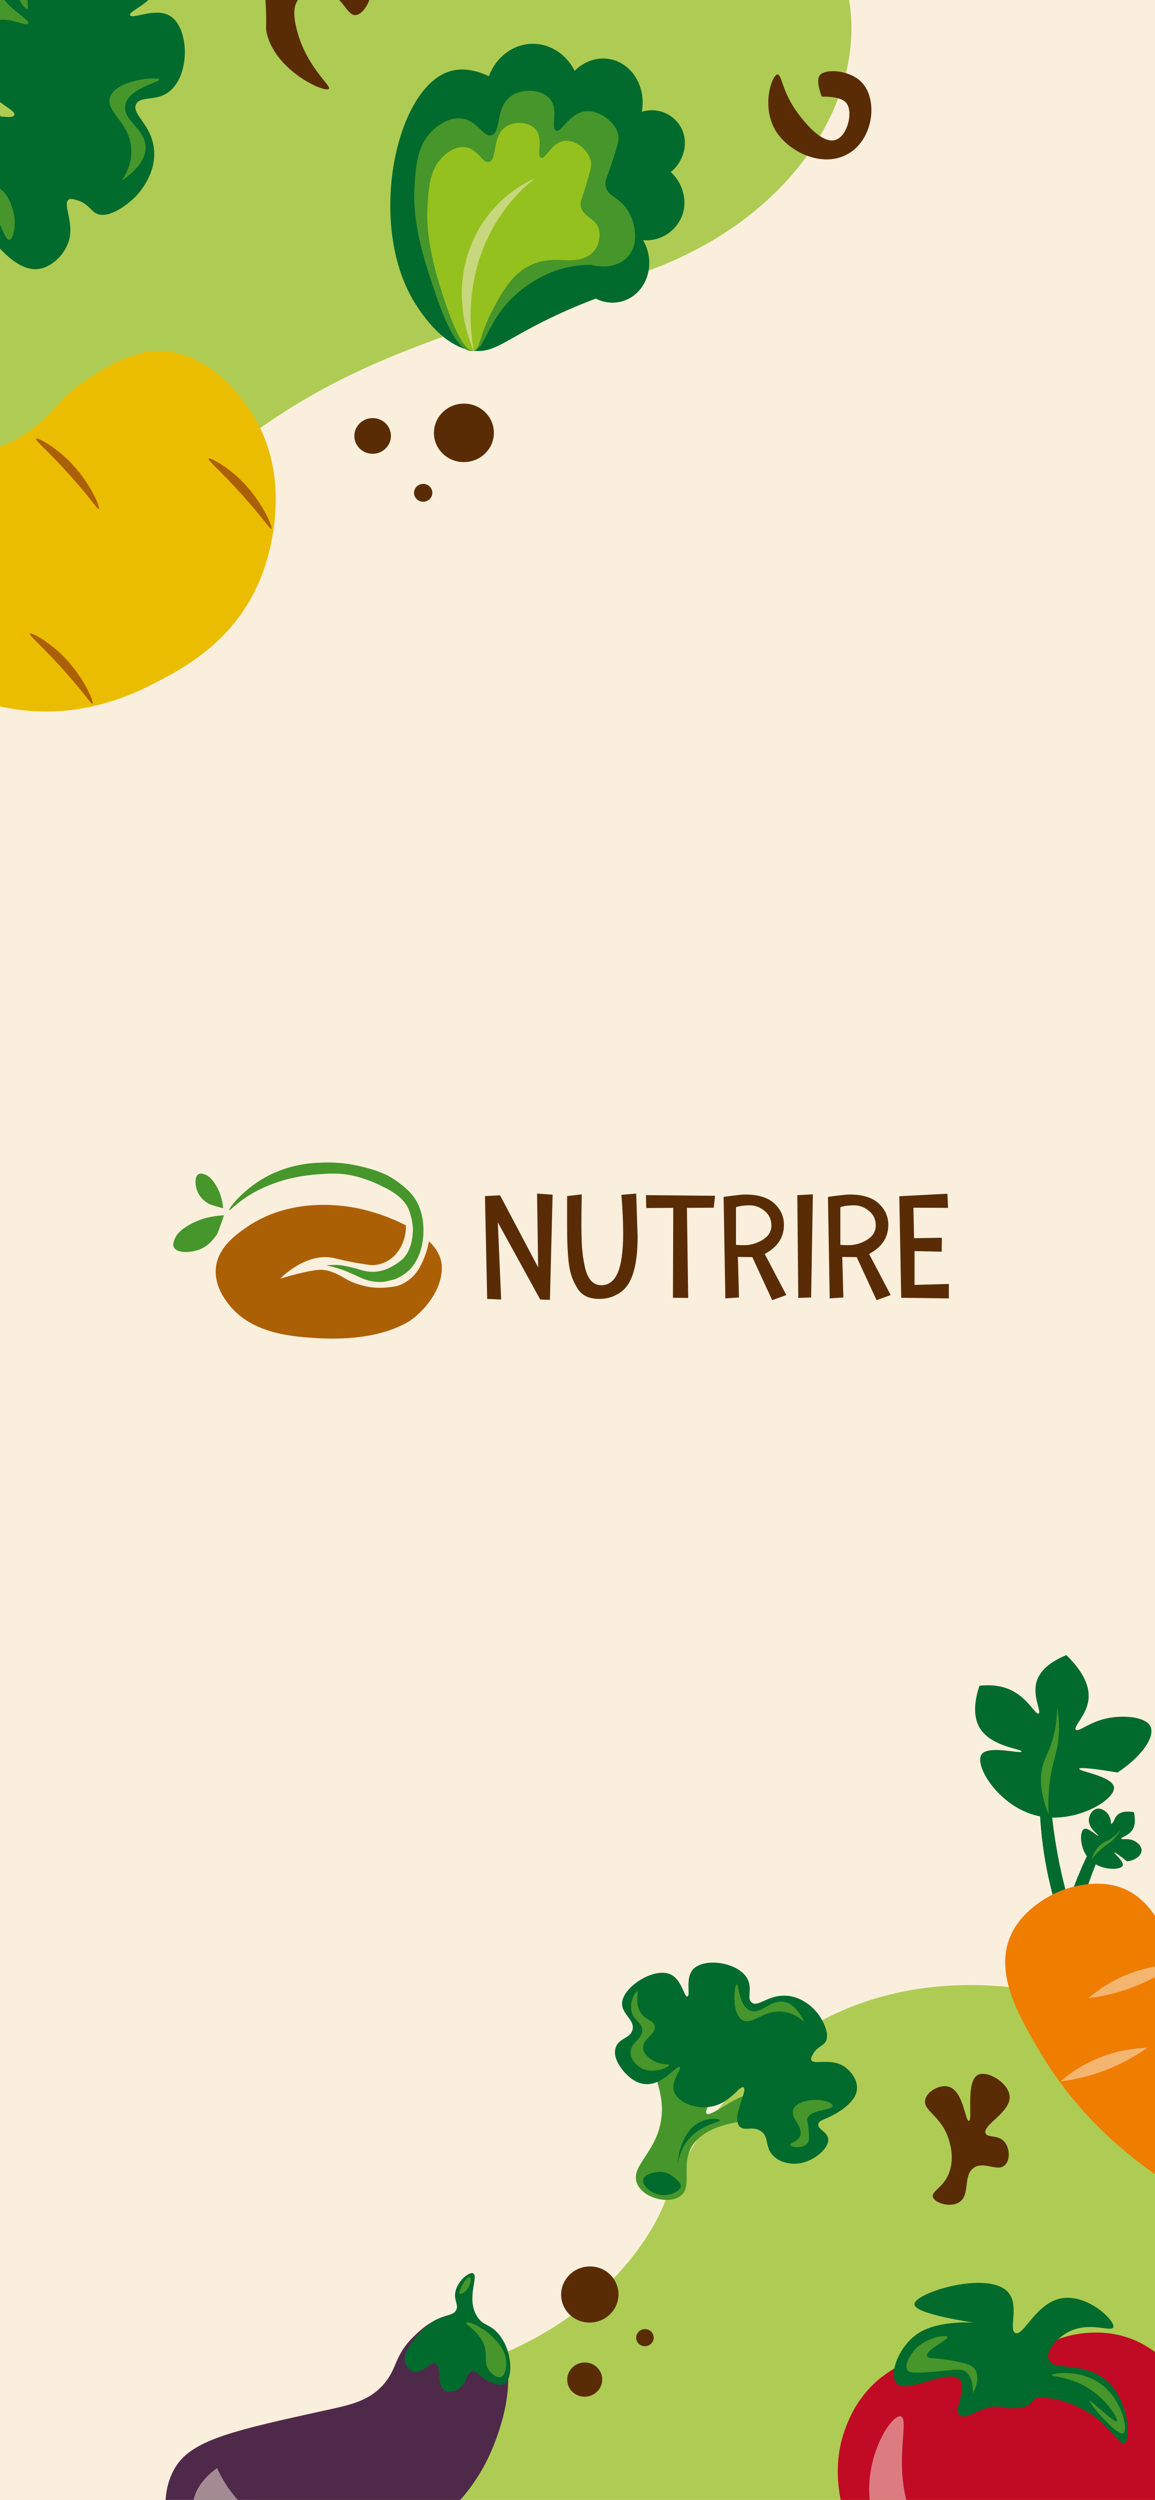 <svg width="1284" height="2778" viewBox="0 0 1284 2778" fill="none" xmlns="http://www.w3.org/2000/svg">
<g clip-path="url(#clip0_60_26)">
<rect width="1284" height="2778" fill="#FAEFDC"/>
<path d="M760.183 2402.77C751.633 2418.27 744.221 2434.29 737.619 2450.64C722.896 2486.98 658.674 2596.8 488.791 2638.87C123.051 2729.44 228.187 3121.34 600.515 3119.08C972.844 3116.82 1007.62 3133.03 1255.28 3236.29C1502.94 3339.55 1836.15 3082.31 1584.06 2533.35C1457.25 2256.99 967.352 2026.45 760.183 2402.77Z" fill="#AECC53"/>
<path d="M416.422 -287.547C426.894 -275.983 436.465 -263.652 445.386 -250.813C465.262 -222.279 542.651 -141.345 699.906 -149.299C1038.46 -166.436 1020.98 212.043 693.512 309.878C366.045 407.713 338.593 431.523 140.788 590.237C-57.017 748.952 -398.84 608.391 -282.284 50.12C-223.698 -230.903 162.562 -568.348 416.422 -287.547Z" fill="#AECC53"/>
<path d="M1155.53 1992.01C1159.09 1979.26 1162.65 1966.51 1166.21 1953.75C1166.08 1977.24 1167.38 2003.3 1171.11 2031.41C1178.62 2088.29 1193.73 2136.29 1208.99 2173.68C1205.09 2175.74 1201.19 2177.81 1197.3 2179.87C1185.01 2153.7 1171.87 2119.06 1163.67 2077.13C1157.36 2044.94 1155.48 2016.02 1155.53 1992.01Z" fill="#006B2D"/>
<path d="M1214.51 2049.93C1223.53 2040.04 1232.57 2030.18 1241.56 2020.32C1230.73 2041.28 1219.98 2065.19 1210.47 2091.94C1191.23 2146.11 1182.85 2195.61 1179.45 2235.69C1175.02 2235.85 1170.55 2236 1166.12 2236.16C1167.07 2207.41 1171.1 2170.71 1182.89 2129.63C1191.97 2098.08 1203.48 2071.38 1214.51 2049.93Z" fill="#006B2D"/>
<path d="M1316.85 2223.72C1325.03 2262.87 1333.45 2335.74 1302.76 2428.69C1219.89 2375.79 1177.22 2315.99 1156.28 2280.4C1132.69 2240.39 1104.11 2191.88 1124.3 2149.19C1139.7 2116.59 1176.61 2102.09 1179.89 2100.84C1188.9 2097.45 1217.7 2087.91 1244.81 2097.07C1293.86 2113.65 1308.03 2181.55 1316.85 2223.72Z" fill="#EF7D00"/>
<path d="M1269.08 2055.98C1269.1 2061.5 1262.53 2067.46 1252.76 2068.36C1245.99 2062.92 1239.63 2058.11 1239 2058.73C1238.15 2059.62 1250.09 2068.72 1248.03 2073.21C1245.69 2078.34 1224.63 2078.83 1212.45 2067.57C1200.06 2056.13 1199.66 2035.16 1205.06 2032.49C1209.74 2030.16 1220.14 2040.83 1220.95 2039.9C1221.7 2039.03 1210.53 2032.16 1210.43 2022.86C1210.39 2017.55 1213.9 2011.07 1219.42 2009.93C1224.19 2008.93 1228.93 2012.29 1231.34 2015.25C1236.13 2021.15 1234.66 2029.06 1236 2029.17C1237.44 2029.28 1237.41 2021.24 1242.42 2016.68C1247.1 2012.44 1254.56 2012.7 1260.53 2013.74C1262.12 2020.64 1262.65 2028.99 1257.89 2034.8C1253.55 2040.08 1246.06 2041.71 1246.52 2043.23C1246.96 2044.72 1253.86 2042.18 1260.65 2045.48C1264.42 2047.28 1269.1 2051.33 1269.08 2055.98Z" fill="#006B2D"/>
<path d="M1278.84 1918.28C1284.43 1929.36 1270.29 1951.16 1242.42 1969.65C1220.48 1966.05 1200.24 1963.3 1199.72 1965.49C1198.99 1968.47 1237.06 1973.74 1238.41 1986.16C1239.96 2000.28 1194.44 2027.43 1153.04 2017.74C1110.99 2007.88 1082.7 1962.27 1091.1 1949.67C1098.33 1938.81 1135.03 1949.39 1135.57 1946.37C1136.13 1943.36 1103.72 1941.38 1090.29 1921.87C1080.42 1907.49 1083.91 1888.07 1088.85 1873.26C1099.52 1872.06 1113.36 1872.34 1126.21 1879.26C1143.6 1888.62 1151.16 1905.76 1154.6 1904.09C1158.17 1902.38 1147.54 1885.3 1152.36 1868.72C1156.77 1853.56 1172.46 1844.5 1185.42 1839.17C1199.48 1852.89 1212.58 1870.72 1209.92 1889.48C1207.51 1906.54 1192.84 1918.85 1196.01 1922.09C1198.91 1925.08 1210.54 1913.87 1229.95 1909.59C1247.84 1905.62 1273.32 1907.36 1278.84 1918.28Z" fill="#006B2D"/>
<path opacity="0.5" d="M1306.69 2182.96C1297.59 2189.45 1286.33 2196.37 1272.87 2202.55C1248.76 2213.67 1226.5 2218.34 1209.99 2220.43C1221 2210.97 1240.28 2197.02 1267.81 2189.05C1282.68 2184.71 1296.09 2183.28 1306.69 2182.96Z" fill="#FAEFDC"/>
<path d="M1175.08 1896.92C1176.22 1902.76 1177.53 1911.67 1177.3 1922.5C1176.93 1938.79 1173.33 1950.21 1171.2 1958.27C1167.84 1971.16 1164.51 1990.38 1165.79 2016.39C1154.2 1987.78 1156.36 1969.07 1160.76 1957.06C1163.11 1950.73 1166.28 1945.64 1169.61 1934.76C1174.33 1919.4 1175.13 1905.98 1175.08 1896.92Z" fill="#46962B"/>
<path d="M1245.9 2033.39C1244.8 2035.38 1242.94 2038.32 1240.19 2041.44C1236.01 2046.16 1232.11 2048.66 1229.46 2050.55C1225.26 2053.55 1219.49 2058.43 1213.36 2066.38C1217.07 2055.23 1222.36 2050.21 1226.66 2047.72C1228.93 2046.4 1231.16 2045.66 1234.84 2043.25C1240.06 2039.81 1243.65 2036.07 1245.9 2033.39Z" fill="#46962B"/>
<path opacity="0.5" d="M1275.42 2275.55C1266.31 2282.03 1255.05 2288.95 1241.6 2295.13C1217.49 2306.25 1195.23 2310.92 1178.71 2313.01C1189.72 2303.55 1209.01 2289.61 1236.53 2281.63C1251.38 2277.31 1264.78 2275.86 1275.42 2275.55Z" fill="#FAEFDC"/>
<path d="M1342.81 2729.78C1345.16 2783.82 1319.26 2822.96 1307.57 2838.21C1269.41 2887.91 1215.08 2901 1181.83 2909.03C1150.81 2916.5 1103.93 2927.81 1049.64 2907.75C1034.67 2902.22 979.597 2880.89 949.872 2822.25C944.003 2810.65 917.055 2754.1 941.241 2694.68C945.716 2683.68 957.122 2656.76 986.412 2636.92C993.52 2632.12 1031.95 2606.11 1071.22 2616.97C1094.13 2623.31 1102.17 2638.05 1120.7 2634.79C1134.01 2632.45 1136.74 2623.65 1151.08 2612.91C1177.09 2593.4 1213.47 2588.28 1242.25 2594.41C1272.7 2600.91 1291.92 2619.42 1300.88 2628.29C1339.29 2666.24 1342.16 2715.03 1342.81 2729.78Z" fill="#C10B25"/>
<path d="M1115.76 2674.98C1092.63 2670.1 1075.26 2690.63 1067.21 2684.06C1058.97 2677.29 1075.77 2654.69 1067.08 2644.62C1054.8 2630.41 1008.6 2661.31 996.619 2648.4C987.723 2638.8 998.996 2606.45 1021.45 2592.39C1044.91 2577.72 1083.88 2581.04 1083.54 2581.05C1083.54 2581.05 1017.25 2571.84 1016.57 2560.68C1015.8 2547.93 1099.94 2521.93 1121.23 2547.82C1133.37 2562.62 1120.81 2589.21 1128.86 2592.51C1138.25 2596.36 1151.38 2558.83 1180.37 2553.9C1209.47 2548.98 1240.5 2579.29 1237.6 2586.19C1235.18 2591.92 1210.6 2578.89 1187.08 2591.68C1174.82 2598.35 1162.49 2612.3 1165.7 2621.59C1170.31 2634.85 1201.6 2624.12 1226.45 2642.43C1255.46 2663.78 1257.87 2711.59 1249.92 2715.15C1243.89 2717.84 1234.82 2693.86 1203.57 2677.19C1179.01 2664.08 1151.45 2661.21 1148.68 2667.09C1144.86 2675.28 1130.19 2678.01 1115.76 2674.98Z" fill="#006B2D"/>
<path opacity="0.5" d="M1021.79 2812.43C1057.56 2872.04 1132.26 2883.01 1128.92 2892.92C1126.24 2900.87 1076.42 2899.28 1034.51 2874.03C1025.53 2868.63 975.091 2838.26 967.295 2781.33C960.311 2730.45 990.771 2682.84 1001.22 2685.09C1013.27 2687.71 986.497 2753.6 1021.79 2812.43Z" fill="#FAEFDC"/>
<path opacity="0.5" d="M1277.24 2822.61C1304.69 2783.89 1295.12 2739.71 1302.04 2739.52C1307.71 2739.39 1318.23 2768.8 1311.16 2796.47C1305.97 2816.85 1292.68 2830.57 1286.51 2836.98C1282.96 2840.63 1275.77 2847.55 1265.07 2854.16C1244.63 2866.78 1220.12 2872.89 1218.46 2869.53C1216.44 2865.47 1253.58 2856.04 1277.24 2822.61Z" fill="#FAEFDC"/>
<path d="M1053.24 2596.85C1051.92 2594.03 1027.6 2596.94 1014.86 2613.62C1013.99 2614.76 1004.41 2627.54 1008.78 2633.8C1010.5 2636.28 1014.36 2637.71 1040.6 2635.32C1062.28 2633.35 1067.75 2631.62 1073.16 2635.23C1077.34 2638.03 1081.77 2644.28 1081.65 2659.71C1083.28 2656.51 1090.34 2641.95 1083.75 2632.74C1080.16 2627.7 1073.77 2626.28 1061.22 2623.7C1041.45 2619.61 1031.93 2621.68 1030.59 2618.07C1028.3 2611.84 1054.71 2600.02 1053.24 2596.85Z" fill="#46962B"/>
<path d="M1169.09 2639.31C1169.39 2637.21 1199.84 2632.14 1223.08 2648.67C1247.47 2666.02 1254.56 2700.46 1248.85 2703.83C1241.89 2707.95 1209.87 2669.37 1211.2 2667.99C1212.36 2666.79 1239.13 2692.89 1241.65 2690.58C1243.61 2688.81 1232.28 2668.94 1212.5 2655.56C1190.47 2640.64 1168.85 2641.12 1169.09 2639.31Z" fill="#46962B"/>
<path d="M745.744 191.168C758.598 180.766 764.208 163.531 760.007 148.793C754.651 130.048 734.073 117.835 713.439 124.202C717.864 101.313 707.237 78.396 688.604 69.202C672.311 61.133 652.494 64.866 638.85 78.726C629.322 59.761 610.802 48.097 591.041 48.673C570.153 49.277 551.379 63.439 543.458 84.626C529.448 78.122 514.056 74.691 499.257 79.494C438.65 99.172 407.304 253.303 462.555 338.849C468.982 348.784 495.057 389.211 530.632 390.007C551.351 390.473 562.852 377.217 610.097 354.246C631.859 343.652 650.239 336.352 662.36 331.823C678.597 340.194 697.822 336.709 710.056 323.425C723.559 308.742 725.758 285.03 714.82 266.943C736.808 268.7 755.892 253.633 760.036 233.57C763.136 218.448 757.47 202.091 745.744 191.168Z" fill="#006B2D"/>
<path d="M679.837 182.084C674.199 199.209 672.226 200.938 673.128 206.153C675.214 218.201 687.364 218.558 696.694 232.033C705.377 244.576 711.043 267.657 699.993 282.779C691.282 294.69 674.115 299.054 657.173 294.279C649.308 294.224 637.779 294.91 624.445 298.67C618.441 300.371 599.329 306.217 579.117 322.519C539.652 354.301 540.977 389.485 524.571 390.007C504.782 390.638 488.32 339.81 475.86 301.332C460.328 253.358 459.849 223.965 460.751 208.595C462.16 184.416 463.88 160.896 480.906 145.005C483.866 142.233 497.566 129.472 513.662 131.75C531.365 134.274 537.256 152.964 546.418 150.302C557.158 147.174 550.787 120.881 566.573 107.9C579.512 97.279 603.078 99.09 611.901 110.562C621.147 122.555 611.986 142.179 617.99 145.033C624.164 147.969 632.338 126.453 649.675 123.79C665.489 121.375 684.573 135.317 687.448 150.275C688.463 155.819 685.588 164.574 679.837 182.084Z" fill="#46962B"/>
<path d="M650.943 207.635C646.433 222.647 644.854 224.129 645.559 228.713C647.335 239.883 659.823 242.161 664.446 251.355C668.787 260 666.391 275.506 656.496 282.697C636.707 297.078 616.129 280.529 586.897 296.172C567.869 306.354 557.214 326.362 547.63 344.311C532.689 372.387 534.014 388.552 526.375 389.595C511.04 391.708 492.181 328.448 487.305 311.981C474.845 269.99 474.45 244.246 475.183 230.826C476.311 209.666 477.692 189.082 491.336 175.167C493.732 172.752 504.697 161.555 517.608 163.586C531.787 165.809 536.523 182.138 543.88 179.806C552.506 177.061 547.404 154.062 560.033 142.7C570.406 133.396 589.293 134.988 596.397 145.005C603.811 155.517 596.481 172.67 601.274 175.195C606.207 177.775 612.775 158.92 626.7 156.615C639.385 154.501 654.692 166.714 657.004 179.806C657.849 184.636 655.538 192.293 650.943 207.635Z" fill="#95C11F"/>
<path opacity="0.5" d="M526.656 389.65C523.443 372.195 516.367 321.696 540.695 267.767C557.157 231.292 580.751 209.254 594.226 198.441C585.882 202.091 543.795 221.522 523.443 273.009C500.722 330.451 523.189 382.048 526.656 389.65Z" fill="#FAEFDC"/>
<path d="M845.682 2328.15C852.685 2332.42 853.724 2343.64 852.848 2354.86C799.359 2356.74 777.567 2370.71 768.867 2385.74C756.801 2406.59 770.042 2429.36 756.933 2439.92C744.197 2450.19 714.25 2442.81 707.947 2425.76C700.67 2406.05 731.501 2391.11 735.451 2351.81C738.753 2319.03 720.173 2300.8 731.269 2289.05C738.161 2281.77 752.748 2280.9 758.48 2286.92C767.842 2296.75 751.911 2323.12 757.047 2325.99C759.794 2327.54 767.721 2321.87 786.577 2299.38C794.228 2302.68 801.863 2305.97 809.514 2309.27C787.928 2336.1 783.187 2346.17 785.436 2348.64C790.564 2354.22 829.045 2318.01 845.682 2328.15Z" fill="#46962B"/>
<path d="M952.36 2323.98C949.127 2339.05 926.491 2350.26 924.043 2351.47C916.442 2355.24 910.757 2356.18 909.744 2360.1C908.169 2366.1 920.275 2368.76 920.774 2377.35C921.328 2386.9 907.225 2398.92 893.998 2402.82C881.467 2406.52 866.956 2403.72 858.917 2394.83C850.128 2385.12 855.27 2374.99 846.025 2368.35C836.847 2361.76 827.706 2368.82 822.219 2362.97C812.713 2352.84 831.859 2322.66 826.563 2319.52C822.701 2317.22 813.571 2333.85 796.054 2339.56C776.327 2346 751.949 2336.63 748.903 2322.63C746.437 2311.33 758.33 2299.14 755.657 2297.03C752.424 2294.48 738.737 2315.04 720.418 2315.96C707.283 2316.61 698.139 2306.85 695.069 2303.59C693.129 2301.53 679.753 2287.28 684.774 2274.51C688.654 2264.64 699.784 2265.31 702.911 2256.38C706.948 2244.79 690.182 2238.25 691.621 2224.93C693.553 2207.17 726.882 2186.42 744.661 2193.66C758.123 2199.14 760.419 2219.75 764.215 2218.51C767.967 2217.27 761.475 2198.44 770.359 2188.49C782.814 2174.52 823.374 2180.58 831.787 2200.77C836.164 2211.29 829.964 2221.25 835.881 2225.44C842.572 2230.21 852.197 2218.51 869.765 2217.67C892.007 2216.61 906.297 2233.95 908.349 2236.51C915.132 2245.02 923.305 2261.37 917.392 2269.53C914.277 2273.83 908.005 2274.79 903.724 2282.75C902.229 2285.53 901.34 2287.18 901.81 2288.79C903.548 2294.7 920.396 2287.84 934.408 2294.16C945.341 2299.09 954.891 2312.21 952.36 2323.98Z" fill="#006B2D"/>
<path d="M708.705 2212.38C706.951 2212.17 700.345 2222.75 701.735 2233.33C703.356 2245.7 714.383 2246.78 714 2256.39C713.597 2266.34 701.565 2269.37 700.97 2280.11C700.493 2288.72 707.719 2295.37 713.024 2298.22C726.362 2305.34 743.872 2297.07 743.891 2294.79C743.905 2293.01 733.266 2295.41 723.619 2288.23C720.689 2286.05 715.253 2282.01 715.005 2275.83C714.586 2265.64 728.599 2260.81 728.035 2252.11C727.533 2244.39 716.31 2245.42 710.888 2234.1C705.882 2223.67 710.476 2212.6 708.705 2212.38Z" fill="#46962B"/>
<path d="M869.882 2224.23C855.741 2223 846.4 2237.83 835.084 2234.58C821.233 2230.61 821.394 2204.45 818.962 2205.07C816.241 2205.76 812.595 2239.09 826.299 2245.21C836.89 2249.92 848.399 2234.15 868.423 2235.3C880.074 2235.95 888.746 2242 894.174 2246.94C889.549 2237.14 881.856 2225.29 869.882 2224.23Z" fill="#46962B"/>
<path d="M925.76 2340.22C926.179 2337.34 917.641 2334.02 909.786 2333.48C900.764 2332.86 885.472 2335.42 882.006 2343.72C877.841 2353.68 894.168 2363.65 889.235 2373.95C886.279 2380.14 878.186 2381.12 878.531 2383.41C878.975 2386.37 892.766 2387.93 897.614 2381.72C899.92 2378.78 899.558 2374.53 898.86 2366.04C898.123 2357.13 896.663 2356.57 897.599 2353.98C901.199 2344.07 925.078 2344.93 925.76 2340.22Z" fill="#46962B"/>
<path d="M750.822 2420.78C748.23 2418.49 741.716 2412.77 731.71 2413.5C726.893 2413.86 716.904 2416.01 715.17 2421.41C713.045 2428 723.659 2438.06 735.298 2439.14C744.383 2439.98 755.734 2435.48 756.832 2429.99C757.501 2426.68 754.249 2423.81 750.822 2420.78Z" fill="#006B2D"/>
<path d="M753.6 2403.44C753.026 2403.3 755.69 2372.21 774.9 2359.88C786.331 2352.54 799.944 2354.23 800.193 2356.18C800.531 2358.59 780.377 2360.28 766.141 2376.49C754.888 2389.27 753.991 2403.53 753.6 2403.44Z" fill="#006B2D"/>
<path d="M279.255 2756.33C286.909 2757.19 293.865 2751.82 294.794 2744.33C295.722 2736.83 290.27 2730.06 282.617 2729.2C274.963 2728.34 268.007 2733.71 267.079 2741.2C266.15 2748.7 271.602 2755.47 279.255 2756.33Z" fill="#4F294A"/>
<path d="M548.736 2593.84C585.612 2637.15 548.77 2718.38 543.53 2729.59C521.003 2777.62 485.731 2804.13 462.491 2821.57C444.602 2835.01 401.063 2866.94 337.282 2876.77C317.452 2879.82 289.972 2883.74 257.602 2873.48C242.513 2868.7 217.037 2860.59 200.553 2837.51C181.363 2810.65 177.3 2767.67 196.464 2739.34C215.928 2710.56 263.372 2700.11 358.29 2679.17C386.6 2672.93 408.624 2669.26 425.691 2650.41C441.882 2632.5 437.83 2618.34 458.961 2597.35C466.818 2589.55 485.411 2571.09 509.621 2572.54C530.196 2573.77 544.424 2588.79 548.736 2593.84Z" fill="#4F294A"/>
<path d="M560.625 2649.32C557.017 2651.3 552.236 2649.62 546.907 2647.77C533.363 2643.06 531.135 2634.13 525.264 2635.11C517.955 2636.33 519.284 2650.55 507.62 2655.85C506.442 2656.38 499.834 2659.38 494.745 2656.68C484.725 2651.33 491.526 2629.48 484.054 2626.54C477.823 2624.09 470.251 2638.15 460.218 2635.75C453.924 2634.24 451.098 2627.29 450.893 2626.76C447.03 2616.79 455.768 2605.57 461.372 2598.42C465.658 2592.93 474.49 2581.61 489.981 2575.42C498.765 2571.92 504.29 2572.2 506.994 2567.22C510.05 2561.59 505.175 2557.17 505.933 2548.86C507.131 2535.91 521.063 2524.13 525.983 2526.22C532.629 2529.04 517.436 2554.94 530.889 2574.83C537.693 2584.91 544.171 2582.08 553.675 2592.92C570.426 2612.01 570.485 2643.93 560.625 2649.32Z" fill="#006B2D"/>
<path opacity="0.5" d="M397.052 2821.58C390.893 2826.58 339.982 2866.67 282.911 2850.13C254.939 2842.02 211.9 2816.34 214.584 2782.6C216.205 2762.27 233.69 2748.04 241.292 2742.57C247.052 2755.27 260.358 2779.62 287.729 2798.72C334.324 2831.21 385.953 2823.5 397.052 2821.58Z" fill="#FAEFDC"/>
<path d="M562.829 2626.1C562.84 2627.32 562.818 2639.32 556.875 2641.33C552.373 2642.87 546.394 2637.94 543.33 2633.56C538.267 2626.28 541.145 2620.34 539.619 2611.43C536.315 2592.13 516.525 2583.34 518.311 2580.97C519.966 2578.77 537.554 2585.63 550.451 2599.72C554.702 2604.37 562.865 2613.55 562.829 2626.1Z" fill="#46962B"/>
<path d="M511.229 2548.84C509.616 2547.65 512.465 2541.27 514.979 2537.36C516.451 2535.08 520.447 2529.49 522.221 2530.25C523.972 2530.97 523.588 2538.01 520.067 2543.05C517.373 2546.89 512.644 2549.88 511.229 2548.84Z" fill="#46962B"/>
<path d="M290.05 641.888C261.429 713.027 203.36 742.924 170.881 759.635C150.291 770.252 92.34 799.076 18.012 788.306C-59.662 777.075 -168.713 720.654 -170.406 641.849C-171.548 589.99 -125.959 540.89 -88.323 519.349C-41.907 492.787 -18.089 514.136 31.319 479.908C62.814 458.099 62.814 442.729 101.12 418.926C124.426 404.476 149.622 388.838 180.881 390.256C241.154 392.939 278.948 456.872 283.908 465.573C328.238 543.113 294.617 630.542 290.05 641.888Z" fill="#EBBD00"/>
<path d="M102.892 782.058C101.553 783.093 94.231 770.942 71.751 745.76C46.949 717.971 31.871 705.898 33.13 704.058C34.429 702.218 52.264 711.8 68.011 726.902C92.538 750.436 104.9 780.525 102.892 782.058Z" fill="#AC6006"/>
<path d="M109.819 565.536C108.481 566.571 101.158 554.42 78.679 529.238C53.877 501.449 38.798 489.376 40.058 487.536C41.357 485.696 59.191 495.278 74.939 510.38C99.465 533.952 111.867 564.003 109.819 565.536Z" fill="#AC6006"/>
<path d="M301.664 587.729C300.325 588.763 293.003 576.613 270.523 551.431C245.721 523.642 230.643 511.568 231.902 509.728C233.202 507.889 251.035 517.471 266.783 532.573C291.31 556.107 303.711 586.195 301.664 587.729Z" fill="#AC6006"/>
<path d="M6.638 155.096C2.191 165.725 -13.532 170.097 -29.687 171.867C-44.762 99.786 -69.679 73.902 -93.087 66.066C-125.538 55.196 -154.858 79.171 -172.924 64.171C-190.481 49.601 -186.931 7.019 -164.124 -6.036C-137.784 -21.109 -109.385 16.782 -52.554 11.768C-5.163 7.598 16.468 -22.425 35.747 -10.469C47.712 -3.04 52.33 16.522 45.086 25.891C33.28 41.187 -7.928 26.531 -10.829 34.258C-12.388 38.393 -2.491 47.653 33.879 67.303C30.956 78.556 28.044 89.783 25.122 101.036C-18.053 78.829 -33.475 75.053 -36.463 78.756C-43.216 87.188 17.212 129.845 6.638 155.096Z" fill="#46962B"/>
<path d="M38.626 299.129C16.529 298.72 -4.579 271.065 -6.849 268.072C-13.946 258.787 -16.596 251.35 -22.378 251.009C-31.247 250.459 -32.219 267.524 -44.278 270.458C-57.682 273.719 -77.965 257.812 -86.548 240.956C-94.681 224.987 -94.069 204.633 -83.328 191.428C-71.594 176.991 -56.051 181.279 -48.783 167.036C-41.561 152.893 -53.672 142.392 -46.656 133.436C-34.487 117.919 12.684 135.869 15.918 127.883C18.285 122.056 -7.384 114.086 -19.525 91.906C-33.198 66.929 -25.552 31.507 -6.425 23.709C9.018 17.404 29.04 30.276 31.411 26.109C34.274 21.068 1.99 7.968 -3.535 -16.557C-7.498 -34.142 4.216 -49.07 8.137 -54.08C10.598 -57.243 27.715 -79.076 46.955 -75.643C61.84 -72.993 63.459 -57.77 76.831 -55.891C94.182 -53.479 99.584 -77.867 118.787 -79.424C144.403 -81.483 181.488 -41.878 175.345 -15.939C170.682 3.702 142.008 12.226 144.639 17.033C147.268 21.778 172.453 8.049 188.59 17.445C211.264 30.61 212.041 87.039 185.38 103.721C171.479 112.406 155.94 106.642 151.367 115.742C146.152 126.044 164.951 135.979 170.197 159.51C176.826 189.302 155.556 213.181 152.415 216.626C141.916 228.036 120.642 243.383 107.714 237.534C100.892 234.456 98.085 226.228 85.821 222.534C81.547 221.242 78.99 220.476 76.821 221.535C68.847 225.438 82.46 246.411 76.742 267.016C72.275 283.094 55.893 299.455 38.626 299.129Z" fill="#006B2D"/>
<path d="M139.175 -59.309C139.065 -61.74 122.518 -67.903 107.804 -63.23C90.618 -57.776 91.634 -42.553 77.895 -40.539C63.669 -38.464 56.587 -53.965 41.188 -51.94C28.857 -50.319 21.078 -38.778 18.264 -30.841C11.226 -10.894 27.034 10.645 30.27 10.071C32.807 9.621 26.928 -4.158 34.896 -19.119C37.319 -23.663 41.799 -32.092 50.518 -34.056C64.886 -37.308 75.001 -19.6 87.225 -22.655C98.065 -25.369 94.002 -40.3 108.828 -50.629C122.49 -60.159 139.274 -56.852 139.175 -59.309Z" fill="#46962B"/>
<path d="M161.809 162.062C160.287 142.641 137.16 133.919 139.147 117.782C141.566 98.035 178.625 91.379 177.181 88.259C175.571 84.767 127.576 88.596 122.083 108.711C117.862 124.25 142.817 135.655 145.814 162.999C147.572 178.906 141.014 192.207 135.284 200.833C148.075 192.014 163.074 178.511 161.809 162.062Z" fill="#46962B"/>
<path d="M10.273 266.493C14.479 266.301 17.23 253.801 16.176 242.967C14.968 230.524 7.761 210.391 -4.881 207.87C-20.055 204.839 -30.472 229.696 -46.314 225.712C-55.822 223.326 -59.094 212.57 -62.293 213.648C-66.401 215.033 -65.426 234.216 -55.436 239.17C-50.711 241.531 -44.746 239.914 -32.8 236.718C-20.256 233.354 -19.8 231.22 -15.89 231.808C-0.924 234.085 3.397 266.811 10.273 266.493Z" fill="#46962B"/>
<path d="M651.84 2580.69C669.319 2582.66 685.206 2570.38 687.326 2553.27C689.446 2536.16 676.995 2520.69 659.517 2518.72C642.038 2516.75 626.151 2529.03 624.031 2546.14C621.911 2563.25 634.362 2578.72 651.84 2580.69Z" fill="#592C05"/>
<path d="M647.681 2663.17C658.349 2664.37 668.045 2656.88 669.339 2646.44C670.632 2635.99 663.034 2626.55 652.366 2625.35C641.699 2624.15 632.003 2631.64 630.709 2642.08C629.415 2652.53 637.014 2661.97 647.681 2663.17Z" fill="#592C05"/>
<path d="M715.791 2607.12C721.125 2607.73 725.973 2603.98 726.62 2598.76C727.267 2593.54 723.467 2588.82 718.134 2588.22C712.8 2587.61 707.952 2591.36 707.305 2596.58C706.658 2601.8 710.457 2606.52 715.791 2607.12Z" fill="#592C05"/>
<path d="M482.404 480.221C481.935 498.158 496.471 513.05 514.87 513.484C533.27 513.917 548.566 499.728 549.035 481.79C549.505 463.853 534.969 448.961 516.569 448.527C498.169 448.094 482.873 462.283 482.404 480.221Z" fill="#592C05"/>
<path d="M393.928 483.95C393.641 494.897 402.513 503.986 413.742 504.251C424.972 504.515 434.307 495.855 434.594 484.908C434.88 473.961 426.009 464.872 414.779 464.607C403.549 464.342 394.214 473.003 393.928 483.95Z" fill="#592C05"/>
<path d="M460.289 547.4C460.145 552.873 464.581 557.418 470.196 557.55C475.811 557.682 480.479 553.352 480.622 547.879C480.765 542.405 476.329 537.861 470.714 537.728C465.099 537.596 460.432 541.926 460.289 547.4Z" fill="#592C05"/>
<path d="M329.783 32.365C340.419 74.817 368.928 95.224 365.627 98.814C361.419 103.409 306.717 79.393 296.602 37.202C294.768 29.575 296.93 31.919 295.29 3.289C292.896 -38.213 288.148 -46.677 295.154 -57.746C305.636 -74.321 331.868 -80.069 336.944 -74.246C342.368 -67.996 321.174 -51.253 326.888 -39.627C335.805 -21.471 396.511 -44.073 410.216 -23.015C418.709 -9.956 406.336 15.642 395.604 16.776C385.161 17.892 381.475 -4.747 361.381 -9.174C351.266 -11.407 338.662 -8.653 332.003 -0.878C327.968 3.829 324.687 12.07 329.783 32.365Z" fill="#592C05"/>
<path d="M1053.42 2418.3C1062.32 2400.69 1055.94 2381.09 1054.43 2376.47C1046.06 2350.72 1025.44 2345.41 1028.6 2332.86C1030.96 2323.53 1045.01 2316.06 1054.66 2318.8C1071.1 2323.49 1072.91 2357.31 1077.11 2356.79C1081.92 2356.18 1072.85 2312.55 1087.4 2305.54C1097.95 2300.43 1121.2 2314.57 1122.4 2329.23C1123.89 2347.35 1091.39 2361.67 1095.72 2370.73C1098.19 2375.93 1109.14 2371.88 1116.28 2379.66C1122.7 2386.65 1123.3 2400.2 1117.15 2405.98C1108.82 2413.81 1094.5 2401.34 1083 2408.61C1069.84 2416.94 1079.3 2439.24 1066.12 2447.32C1056.27 2453.35 1039.07 2448.21 1037.08 2441.35C1035.34 2435.27 1046.62 2431.77 1053.42 2418.3Z" fill="#592C05"/>
<path d="M864.291 82.793C857.922 83.253 846.36 118.109 861.768 144.405C876.286 169.203 915.589 187.755 943.963 170.281C971.569 153.267 975.913 110.075 957.874 91.418C944.233 77.31 916.601 75.969 911.082 84.029C906.643 90.524 913.619 107.446 913.605 107.446C913.605 107.446 933.196 106.473 940.158 113.612C949.144 122.816 942.56 151.124 928.784 155.502C912.917 160.538 891.977 132.506 887.052 125.932C869.391 102.305 869.162 82.451 864.291 82.793Z" fill="#592C05"/>
<path d="M491.131 1407.2C490.676 1396.47 485.057 1387.18 476.928 1379.3C475.946 1385.43 469.653 1410.71 456.141 1421.01C451.213 1424.75 446.084 1428.45 438.373 1429.62C421.497 1432.1 410.185 1431.79 392.036 1424.92C383.652 1421.73 373.85 1413.03 359.846 1411.14C348.28 1409.5 311.526 1420.87 311.526 1420.87C311.526 1420.87 340.624 1390.18 372.795 1398.34C385.406 1401.5 398.208 1403.94 411.131 1405.63C412.243 1405.8 413.37 1405.86 414.495 1405.82C439.81 1404.66 451.886 1380.61 451.267 1361.73C438.605 1355.17 425.234 1349.92 411.385 1346.06C404.966 1344.08 332.44 1322.71 272.844 1364.62C261.478 1372.63 242.747 1386.22 240.11 1407.95C237.891 1425.86 247.693 1440.31 251.458 1445.69C274.208 1478.27 313.69 1484.14 343.697 1486.42C369.867 1488.41 416.568 1489.86 453.068 1469.35C464.288 1463.01 492.368 1437.39 491.131 1407.2Z" fill="#AC6006"/>
<path d="M362.702 1406.11C362.702 1406.11 373.886 1404.85 380.578 1406.21C386.963 1407.38 393.276 1408.87 399.492 1410.68C403.914 1412.26 408.586 1413.14 413.313 1413.28C423.297 1413.6 434.609 1409.54 445.357 1401.01C456.687 1392.04 458.433 1377.27 459.051 1367.91C459.488 1361.18 456.36 1346.28 452.631 1340.36C449.47 1335.22 445.26 1330.73 440.247 1327.15C435.61 1323.84 430.646 1320.95 425.425 1318.54C418.82 1315.15 411.935 1312.27 404.839 1309.93C398.356 1307.68 391.655 1306.05 384.834 1305.05C376.328 1303.97 367.72 1303.8 359.174 1304.55C350.835 1304.93 342.531 1305.81 334.313 1307.21C318.236 1309.88 302.684 1314.85 288.194 1321.97C266.061 1333.04 255.822 1345.65 254.877 1344.66C253.695 1343.37 269.28 1322.71 294.322 1308.57C302.945 1303.76 312.147 1299.95 321.729 1297.22C332.633 1294.11 343.919 1292.38 355.3 1292.05C371.734 1291.07 388.227 1292.7 404.093 1296.87C416.205 1300.06 429.444 1303.54 443.193 1314.1C450.685 1319.81 460.579 1327.36 466.053 1341.1C474 1361.06 471.09 1386.2 463.143 1400.15C461.149 1404.05 458.564 1407.66 455.468 1410.85C451.446 1414.75 446.754 1417.97 441.592 1420.39C438.737 1421.89 432.499 1423.35 426.171 1424.45C417.603 1425.08 409.012 1423.55 401.274 1420.01C385.998 1412.85 382.506 1411.74 382.506 1411.74C376.071 1409.38 369.449 1407.49 362.702 1406.11Z" fill="#46962B"/>
<path d="M248.076 1342.67C247.499 1336.23 245.988 1329.9 243.584 1323.86C236.801 1309.08 230.254 1306.17 228.654 1305.48C226.617 1304.66 223.198 1303.3 220.706 1304.78C216.123 1307.4 216.778 1317.52 219.524 1324.19C222.091 1329.84 226.502 1334.56 232.109 1337.66C234.018 1338.93 248.076 1342.67 248.076 1342.67Z" fill="#46962B"/>
<path d="M248.931 1350.49C248.931 1350.49 233.4 1351.09 221.961 1355.65C200.592 1364.16 195.937 1373.05 194.918 1375.22C193.609 1377.97 191.445 1382.52 193.354 1386.13C196.755 1392.61 211.158 1392.28 220.815 1388.84C231.472 1385.05 237.182 1377.16 240.82 1372.24C242.675 1369.65 248.931 1350.49 248.931 1350.49Z" fill="#46962B"/>
<path d="M557.134 1444.06L541.598 1443.36L539.127 1329.14L555.898 1328.25L598.267 1408.4L597.031 1326.31L614.332 1327.55L611.331 1444.42L600.562 1444.06L553.426 1358.27L557.134 1444.06ZM707.247 1326.31L708.836 1374.15C708.836 1400.16 704.834 1418.52 696.831 1429.23C693.654 1433.47 689.358 1436.88 683.944 1439.47C678.648 1442.06 672.881 1443.36 666.643 1443.36C660.523 1443.36 655.522 1442.42 651.638 1440.53C647.754 1438.65 644.576 1435.77 642.105 1431.88C639.633 1428 637.574 1423.88 635.926 1419.52C634.278 1415.05 633.042 1409.58 632.219 1403.11C631.042 1392.63 630.453 1379.92 630.453 1364.97V1329.14L646.695 1327.19C646.459 1341.08 646.342 1352.5 646.342 1361.44C646.342 1370.39 646.577 1378.69 647.048 1386.34C647.636 1393.99 648.695 1401.22 650.225 1408.05C653.285 1421.47 659.347 1428.17 668.409 1428.17C676.647 1428.17 682.767 1423.53 686.769 1414.23C690.77 1404.81 692.771 1390.16 692.771 1370.27C692.771 1358.5 692.124 1344.32 690.829 1327.72L707.247 1326.31ZM718.089 1328.08L794.883 1328.78L793.471 1342.02L763.636 1342.2L765.048 1442.3L748.1 1442.12L748.453 1342.2L718.442 1342.38L718.089 1328.08ZM828.422 1327.37C842.781 1327.37 853.549 1330.67 860.729 1337.26C867.908 1343.85 871.497 1351.79 871.497 1361.09C871.497 1375.1 864.377 1385.86 850.136 1393.4L874.146 1439.12L858.434 1444.77L836.366 1396.93L820.302 1396.75L821.537 1441.77L806.355 1442.83L804.413 1330.02C817.006 1328.25 825.009 1327.37 828.422 1327.37ZM818.183 1341.49V1383.33C820.537 1383.57 823.538 1383.69 827.187 1383.69C834.248 1383.69 841.074 1381.75 847.665 1377.86C854.256 1373.86 857.551 1368.5 857.551 1361.8C857.551 1355.09 855.021 1349.67 849.96 1345.55C845.017 1341.44 839.485 1339.38 833.365 1339.38C827.245 1339.38 822.185 1340.08 818.183 1341.49ZM886.365 1328.08L903.666 1327.19L901.724 1441.77L887.424 1442.3L886.365 1328.08ZM944.447 1327.37C958.806 1327.37 969.575 1330.67 976.754 1337.26C983.933 1343.85 987.523 1351.79 987.523 1361.09C987.523 1375.1 980.402 1385.86 966.162 1393.4L990.171 1439.12L974.459 1444.77L952.392 1396.93L936.327 1396.75L937.563 1441.77L922.38 1442.83L920.438 1330.02C933.031 1328.25 941.034 1327.37 944.447 1327.37ZM934.208 1341.49V1383.33C936.562 1383.57 939.563 1383.69 943.212 1383.69C950.273 1383.69 957.099 1381.75 963.69 1377.86C970.281 1373.86 973.576 1368.5 973.576 1361.8C973.576 1355.09 971.046 1349.67 965.985 1345.55C961.042 1341.44 955.511 1339.38 949.391 1339.38C943.271 1339.38 938.21 1340.08 934.208 1341.49ZM999.742 1329.31L1053.23 1326.49L1053.94 1342.2L1015.45 1342.02L1016.16 1375.92L1047.05 1375.39L1046.88 1390.93L1016.69 1390.22V1427.82L1054.82 1426.76V1442.83L1001.86 1442.12L999.742 1329.31Z" fill="#592C05"/>
</g>
<defs>
<clipPath id="clip0_60_26">
<rect width="1284" height="2778" fill="white"/>
</clipPath>
</defs>
</svg>
